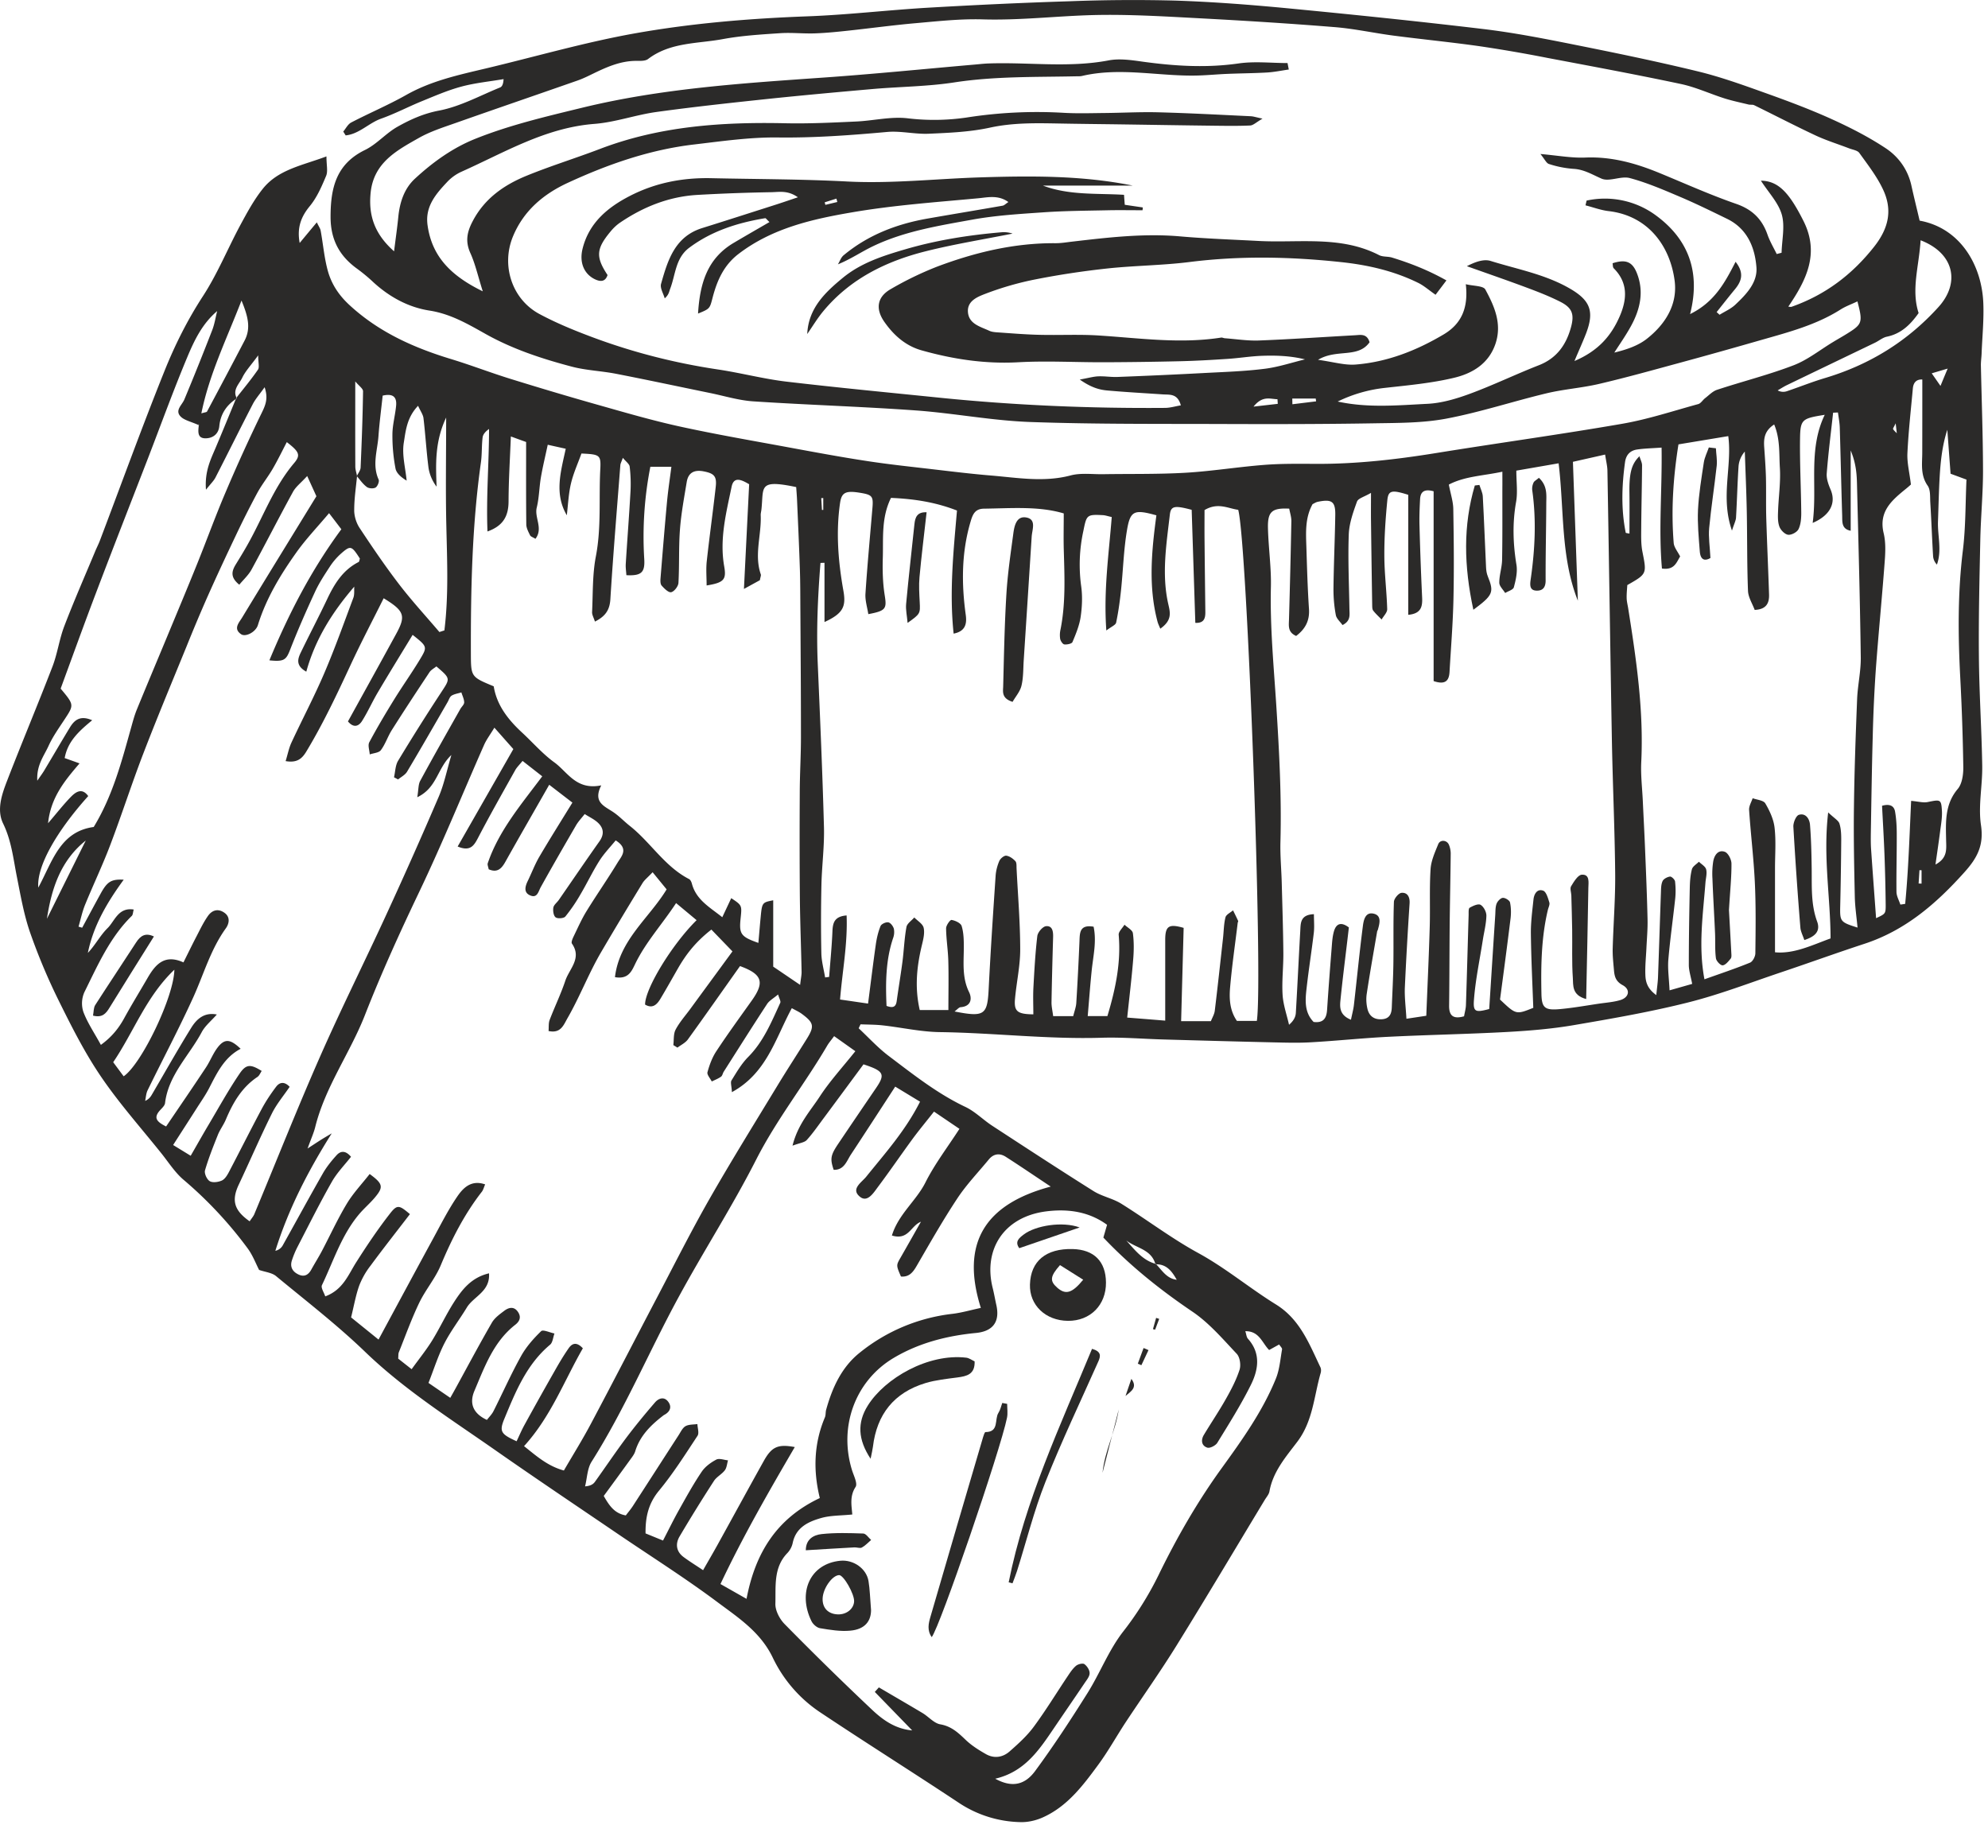 <svg xmlns="http://www.w3.org/2000/svg" width="71" height="66" viewBox="0 0 71 66"><g><g><g><path fill="#2b2a29" d="M68.563 7.881c1.44.265 2.203 1.57 2.268 2.91.029.615-.037 1.234-.06 1.85-.006.137-.027.275-.025.411.027 1.256.074 2.512.076 3.767 0 .82-.08 1.64-.097 2.461-.03 1.389-.063 2.779-.05 4.167.01 1.304.098 2.607.119 3.91.01.706-.148 1.426-.045 2.113.108.722-.134 1.174-.593 1.684-1.008 1.124-2.11 2.076-3.57 2.554-.997.327-1.984.685-2.979 1.019-1.102.37-2.192.793-3.316 1.075-1.348.34-2.724.578-4.097.813-.781.133-1.577.198-2.368.242-1.41.077-2.823.102-4.231.172-.928.046-1.853.145-2.782.197-.449.026-.902.012-1.353.002-1.303-.03-2.606-.066-3.909-.103-.73-.02-1.46-.084-2.19-.062-1.937.06-3.865-.175-5.8-.201-.678-.01-1.353-.164-2.031-.24-.263-.03-.53-.027-.796-.038a7.676 7.676 0 0 0-.067.141c.355.332.687.697 1.072.988.875.66 1.735 1.345 2.738 1.82.346.164.629.456.953.669 1.204.786 2.406 1.572 3.623 2.337.305.192.686.261.992.451.925.577 1.8 1.244 2.755 1.765.98.536 1.828 1.252 2.77 1.834.856.529 1.188 1.406 1.588 2.244.027.057.027.14.009.203-.239.827-.275 1.712-.829 2.449-.408.541-.874 1.068-1 1.779-.018.105-.104.202-.164.299-1.05 1.738-2.086 3.484-3.156 5.21-.577.932-1.215 1.829-1.82 2.745-.326.497-.616 1.021-.967 1.5-.554.754-1.12 1.513-2.015 1.903-.24.103-.521.166-.781.156a4.119 4.119 0 0 1-2.187-.687c-1.639-1.087-3.303-2.132-4.939-3.223a4.869 4.869 0 0 1-1.703-1.949c-.44-.93-1.242-1.444-1.995-2.007-1.152-.86-2.373-1.63-3.564-2.44-1.436-.977-2.88-1.945-4.304-2.94-1.607-1.126-3.27-2.17-4.699-3.546-1.001-.965-2.11-1.82-3.185-2.709-.149-.123-.384-.144-.605-.22-.116-.224-.226-.521-.406-.766a14.465 14.465 0 0 0-2.29-2.452c-.307-.26-.533-.618-.788-.938-.728-.91-1.508-1.786-2.162-2.747-.576-.846-1.045-1.773-1.5-2.693a21.542 21.542 0 0 1-1.035-2.46c-.221-.639-.337-1.317-.47-1.984-.128-.642-.192-1.287-.49-1.9-.24-.491-.048-1.043.141-1.532.527-1.364 1.094-2.712 1.619-4.075.18-.467.244-.978.423-1.445.343-.897.73-1.777 1.1-2.665.052-.127.116-.249.166-.377.769-2.027 1.507-4.066 2.315-6.077.372-.926.819-1.82 1.371-2.668.52-.799.884-1.698 1.338-2.543.239-.442.482-.892.793-1.283.555-.7 1.406-.836 2.28-1.165 0 .313.057.53-.011.694-.158.378-.327.77-.584 1.082-.313.38-.462.768-.361 1.316.2-.243.382-.461.612-.737.07.148.123.217.137.296.09.488.129.99.264 1.464.132.458.39.848.763 1.192 1.052.972 2.305 1.53 3.65 1.937.698.213 1.383.478 2.082.695 1.025.318 2.053.626 3.087.918.99.28 1.978.57 2.982.79 1.293.283 2.6.507 3.903.748.921.17 1.843.342 2.77.483.79.122 1.586.205 2.38.298.681.08 1.363.163 2.047.22.95.078 1.897.251 2.856-.002.364-.097.769-.038 1.156-.044.984-.016 1.972.005 2.953-.052.935-.055 1.865-.207 2.8-.28.612-.048 1.23-.04 1.843-.037 1.447.008 2.878-.156 4.306-.387 2.212-.358 4.432-.662 6.638-1.044.92-.159 1.817-.457 2.72-.704.094-.026.159-.145.246-.212.138-.106.267-.246.425-.298.909-.3 1.842-.533 2.734-.876.503-.193.942-.549 1.41-.831.176-.107.356-.207.53-.317.513-.321.535-.392.34-1.134-.209.1-.42.174-.605.292-.864.547-1.84.804-2.807 1.08-.964.277-1.929.549-2.898.812-.966.262-1.931.533-2.906.761-.62.146-1.263.189-1.882.337-1.199.287-2.375.677-3.582.905-.846.16-1.73.153-2.596.168-1.734.029-3.47.031-5.203.025-2.354-.009-4.71.011-7.062-.072-1.365-.049-2.721-.314-4.086-.413-1.936-.139-3.878-.197-5.815-.325-.517-.035-1.026-.194-1.538-.298-1.118-.229-2.233-.468-3.354-.686-.526-.103-1.073-.12-1.588-.257-1.06-.28-2.102-.622-3.066-1.162-.637-.357-1.253-.72-2.007-.838-.753-.116-1.427-.483-2-1.006a6.13 6.13 0 0 0-.58-.483c-.638-.458-.956-1.042-.956-1.858 0-1.035.2-1.89 1.232-2.391.42-.205.745-.596 1.156-.827.463-.261.938-.475 1.494-.58.75-.144 1.455-.533 2.174-.825.07-.029.113-.12.123-.297-.504.086-1.019.135-1.51.268-.484.13-.95.333-1.415.523-.487.199-.955.446-1.45.621-.44.157-.786.55-1.265.598l-.086-.137c.093-.11.165-.262.284-.324.649-.338 1.324-.622 1.96-.981.89-.505 1.866-.716 2.844-.948 1.776-.422 3.537-.935 5.332-1.255 2.024-.36 4.079-.53 6.14-.607C30.256.532 31.69.361 33.125.276c1.69-.098 3.381-.178 5.072-.231a58.887 58.887 0 0 1 3.775-.024c1.326.044 2.651.145 3.973.271 2.346.225 4.691.466 7.031.745 1.09.13 2.171.342 3.25.558 1.48.296 2.96.601 4.426.958.82.2 1.619.49 2.415.775.795.284 1.588.581 2.356.929.665.302 1.322.638 1.928 1.04.457.304.787.761.913 1.329.093.422.198.842.295 1.257zM41.26 45.135a.858.858 0 0 1 .006.02h.028a1.664 1.664 0 0 0-.014-.015 1.297 1.297 0 0 1-.02-.005zm.766.572c-.165-.292-.354-.555-.732-.552.213.225.38.512.732.552zm-1.804-1.405c.302.333.577.7 1.038.833-.151-.52-.69-.56-1.038-.833zM12.743 17.006l.001-.002-.002-.002zm.136-.307c.04-.908.074-1.817.087-2.725.001-.096-.148-.194-.278-.352 0 1.103-.003 2.073.002 3.043 0 .11.039.217.06.326.048-.097.124-.193.129-.292zm-.129.292a.665.665 0 0 0-.006.013l.007.008.001-.012a.842.842 0 0 0-.002-.009zm-.1 1.232c0 .214.075.456.193.633.452.684.914 1.364 1.412 2.014.452.589.956 1.136 1.438 1.703.059-.019.118-.039.178-.057.153-1.232.098-2.473.07-3.717-.03-1.252-.007-2.506-.007-3.886-.407.862-.372 1.654-.341 2.468a1.486 1.486 0 0 1-.288-.666c-.076-.59-.11-1.185-.18-1.776-.015-.132-.107-.253-.194-.446-.406.424-.442.903-.51 1.32-.07.435.06.902.102 1.353-.187-.113-.365-.26-.398-.435a6.207 6.207 0 0 1-.11-1.222c.003-.34.1-.678.132-1.02.032-.343-.147-.436-.48-.359-.053.495-.116.968-.15 1.442-.036.517-.232 1.034.006 1.557.031.068-.037.238-.108.283-.075.046-.238.036-.311-.017-.138-.1-.241-.249-.353-.383-.039.404-.102.808-.1 1.211zm-4.192-3.997a.536.536 0 0 1-.012-.023l-.006.008-.017.04a1.76 1.76 0 0 1 .036-.024zm-.625.99c-.03.313-.267.447-.515.438-.283-.01-.238-.265-.218-.47-.294-.132-.524-.175-.653-.312-.207-.22.054-.404.137-.605.343-.821.673-1.646.995-2.476.084-.217.12-.454.177-.681-.536.455-.82 1.054-1.069 1.65-.493 1.178-.928 2.378-1.387 3.569-.618 1.598-1.244 3.194-1.852 4.796-.445 1.168-.869 2.347-1.282 3.469.487.583.483.58.13 1.115-.201.306-.417.609-.566.94-.162.353-.43.682-.398 1.234.13-.19.197-.277.252-.372.306-.51.604-1.023.913-1.531.162-.266.37-.441.795-.256-.472.389-.875.754-.982 1.351.174.062.333.118.531.19-.541.63-1.03 1.226-1.124 2.137.315-.367.552-.672.82-.947.175-.177.396-.326.614-.023C1.994 29.72 1.304 30.96 1.368 31.7c.5-.92.768-2 1.979-2.164.687-1.128 1.006-2.37 1.351-3.603.055-.198.11-.398.187-.587.355-.867.719-1.73 1.078-2.594.359-.866.723-1.732 1.073-2.6.342-.846.652-1.704 1.009-2.543a60.37 60.37 0 0 1 1.3-2.859c.135-.277.242-.514.106-.92-.176.247-.326.415-.425.607-.45.868-.882 1.745-1.33 2.616-.06.118-.163.215-.34.437-.05-.66.17-1.082.352-1.513.242-.574.478-1.15.715-1.726-.342.23-.548.546-.59.965zm-.733-.033l.014.007a.708.708 0 0 1-.013-.023.04.04 0 0 1 0 .007l-.001.01zm2.112-1.98c.06-.086.009-.249.009-.512-.26.357-.452.557-.567.795-.105.22-.35.424-.208.717.259-.332.528-.654.766-1zm-2.111 1.964c-.003-.028-.032-.055 0 0zM45.984 2.256l.044.227c-.256.036-.512.09-.77.106-.479.028-.957.03-1.435.05-.32.013-.638.043-.959.055-1.405.055-2.812-.311-4.217.018-.066.016-.136.012-.205.013-1.46.032-2.917-.005-4.372.22-.944.144-1.909.15-2.863.231-1.25.11-2.498.223-3.745.353-1.34.142-2.68.286-4.014.47-.746.103-1.473.368-2.22.426-1.746.135-3.204 1.018-4.74 1.705a1.61 1.61 0 0 0-.504.355c-.41.435-.809.885-.714 1.558.156 1.128.846 1.812 1.972 2.362-.175-.552-.267-.975-.44-1.359-.193-.423-.125-.763.088-1.162.424-.799 1.106-1.272 1.896-1.599.865-.355 1.761-.63 2.636-.964 2.135-.816 4.357-.968 6.614-.919.845.019 1.692-.023 2.538-.062.614-.027 1.24-.185 1.84-.115a7.98 7.98 0 0 0 2.116-.029 16.242 16.242 0 0 1 3.42-.169c.5.031 1.003.014 1.505.009.64-.006 1.28-.042 1.92-.025 1.097.029 2.193.088 3.29.14.098.004.196.038.425.086-.225.13-.33.24-.442.245-.43.02-.862.013-1.293.008-1.12-.013-2.237-.032-3.356-.048-.73-.01-1.461-.017-2.191-.031-.82-.015-1.631-.031-2.45.147-.71.155-1.453.186-2.183.218-.496.023-1.002-.107-1.493-.063-1.297.117-2.588.213-3.894.197-.999-.013-2.003.133-2.999.25-1.581.185-3.068.704-4.505 1.367-.878.405-1.584 1-1.964 1.918-.427 1.034-.037 2.242.944 2.769.6.322 1.238.584 1.877.823 1.46.547 2.965.93 4.509 1.16.814.122 1.615.335 2.43.432 1.84.217 3.684.392 5.526.58 2.663.268 5.333.38 8.007.359.184-.002.367-.059.56-.091-.118-.43-.396-.375-.64-.391-.662-.045-1.326-.081-1.987-.14-.301-.026-.592-.116-.982-.39.327-.06.494-.109.663-.115.228-.009.457.031.683.022 1.047-.04 2.093-.087 3.14-.143.706-.037 1.416-.06 2.117-.149.487-.06.96-.22 1.44-.336-.53-.13-1.046-.145-1.562-.126-.408.017-.813.085-1.222.11-.569.038-1.138.07-1.708.083-.892.021-1.784.033-2.675.036-1.024.004-2.051-.056-3.072 0-1.184.065-2.322-.107-3.45-.424-.578-.162-1.003-.544-1.337-1.023-.323-.465-.253-.89.232-1.166a11.807 11.807 0 0 1 1.66-.804c1.356-.51 2.756-.845 4.219-.835.205.002.411-.035.616-.058 1.273-.148 2.544-.298 3.833-.186.934.082 1.873.114 2.81.164 1.443.077 2.929-.2 4.3.505.136.07.318.042.47.09.647.2 1.276.443 1.937.814-.156.208-.268.354-.388.513-.244-.17-.417-.325-.616-.423-.87-.429-1.8-.642-2.762-.744-1.802-.193-3.602-.23-5.407-.003-.97.122-1.955.126-2.929.23-.862.093-1.724.222-2.573.39-.604.118-1.204.292-1.778.51-.272.105-.653.246-.637.636.02.445.437.538.763.69.08.037.177.048.268.055.502.034 1.004.077 1.505.089.71.019 1.423-.021 2.13.024 1.459.093 2.913.305 4.378.075.042-.006.088.021.133.024.407.03.816.096 1.22.08 1.145-.044 2.286-.124 3.43-.187.199-.011.424-.068.518.25-.416.585-1.176.225-1.84.627.547.075.95.2 1.342.169 1.132-.09 2.169-.498 3.141-1.074.645-.382.89-.956.794-1.795.273.067.622.053.697.188.326.6.608 1.235.357 1.956-.247.708-.833 1.047-1.481 1.2-.797.19-1.623.265-2.439.356a5.09 5.09 0 0 0-1.709.49c1.068.235 2.137.135 3.197.082.515-.024 1.038-.18 1.526-.36.833-.307 1.637-.697 2.465-1.02.64-.252.975-.734 1.145-1.36.125-.463.04-.69-.383-.905-.385-.195-.79-.353-1.195-.504-.71-.265-1.427-.512-2.142-.767.286-.148.598-.266.849-.187.956.298 1.959.478 2.84.992.727.424.867.817.567 1.6-.11.283-.236.561-.414.982.863-.366 1.317-.911 1.615-1.593.263-.604.308-1.199-.211-1.718-.038-.038-.03-.12-.042-.181.46-.148.7-.062.863.341.27.669.123 1.306-.21 1.91-.178.325-.393.63-.591.94.443-.108.845-.245 1.16-.491.658-.517 1.104-1.22.995-2.072-.16-1.236-.94-2.324-2.355-2.49-.281-.032-.553-.137-.829-.206l.039-.17a3.068 3.068 0 0 1 2.479.532c1.136.834 1.607 1.994 1.217 3.522.873-.43 1.243-1.122 1.625-1.868.32.408.211.698-.026.985-.221.267-.434.54-.651.812.036.03.07.063.105.095.19-.118.402-.21.56-.358.387-.364.797-.788.757-1.332-.053-.715-.328-1.385-1.048-1.736-.555-.27-1.108-.543-1.676-.784-.589-.25-1.182-.507-1.798-.672-.315-.085-.73.141-1.01.02-.333-.144-.627-.332-1.01-.35a3.662 3.662 0 0 1-.868-.173c-.093-.028-.152-.17-.305-.357.621.054 1.115.148 1.603.127.938-.039 1.8.202 2.652.553.908.374 1.807.779 2.733 1.1.578.2.928.543 1.123 1.103.084.239.216.46.328.69l.174-.046c.011-.456.126-.942.008-1.36-.12-.425-.471-.786-.746-1.214.624.009 1.011.428 1.518 1.435.59 1.17.098 2.125-.54 3.064.038.002.084.016.12.004 1.196-.423 2.154-1.14 2.948-2.148.521-.663.656-1.307.321-2.028-.218-.471-.547-.892-.852-1.317-.065-.092-.233-.114-.356-.161-.4-.154-.812-.281-1.2-.461-.74-.347-1.464-.724-2.198-1.083-.058-.029-.136-.009-.202-.025-.287-.07-.578-.13-.86-.219-.52-.165-1.025-.401-1.557-.514-1.587-.337-3.183-.632-4.778-.934a51.63 51.63 0 0 0-2.422-.417c-1.019-.144-2.043-.244-3.064-.377-.7-.092-1.394-.246-2.096-.303C46.076.84 44.478.74 42.88.655 41.605.588 40.326.507 39.052.538c-1.32.034-2.634.194-3.962.154-.795-.023-1.594.066-2.389.136-.795.07-1.587.178-2.38.264-.408.044-.816.086-1.223.1-.41.014-.822-.034-1.23-.007-.683.046-1.37.086-2.043.21-.908.17-1.883.106-2.68.713-.096.073-.265.067-.4.066-.594-.006-1.11.235-1.626.487-.163.08-.328.158-.498.217-1.445.506-2.893 1.001-4.336 1.51-.453.16-.918.307-1.33.541-.79.447-1.61.883-1.718 1.957-.08.804.134 1.465.837 2.09.06-.481.115-.857.152-1.236.053-.518.21-1.004.593-1.358.64-.591 1.345-1.1 2.16-1.426 1.23-.492 2.514-.792 3.802-1.106 2.843-.694 5.736-.876 8.634-1.08 1.802-.126 3.6-.308 5.4-.464.16-.014.318-.033.479-.039 1.432-.053 2.868.163 4.3-.11.39-.075.82-.01 1.226.047 1.136.156 2.265.227 3.413.062.572-.083 1.167-.014 1.751-.014zm-2.736 34.212c.046-.122.122-.242.137-.37.105-.862.198-1.727.294-2.589.028-.25.027-.505.088-.746.025-.1.176-.168.27-.25.062.126.125.251.183.38.008.015-.013.041-.016.065-.093.77-.206 1.538-.272 2.31-.035.405-.013.824.244 1.194h.711c.228-1.484-.345-17.088-.665-18.254-.363-.047-.723-.276-1.203.009 0 .31-.003.672 0 1.033.008.87.019 1.74.029 2.609.002.223-.045.402-.358.386l-.13-4.037c-.605-.16-.743-.144-.78.174-.123 1.063-.298 2.133-.054 3.2.071.305.137.573-.287.872-.034-.087-.078-.17-.101-.259-.333-1.262-.208-2.532-.038-3.79-.785-.218-.931-.172-1.048.516-.122.715-.14 1.45-.217 2.175-.041.383-.094.766-.173 1.141-.019.086-.17.143-.35.281-.103-1.428.09-2.732.193-4.052-.14-.03-.226-.062-.314-.067-.584-.032-.584-.003-.7.566a5.643 5.643 0 0 0-.077 1.974c.05.357.033.733-.019 1.091-.046.31-.17.61-.292.9-.026.063-.195.096-.292.085-.058-.007-.133-.122-.148-.198a.907.907 0 0 1 .014-.341c.184-.93.143-1.868.116-2.806-.013-.427-.002-.853-.002-1.333-.893-.267-1.874-.182-2.85-.17-.323.005-.403.206-.48.472-.323 1.096-.324 2.204-.17 3.321.044.316-.009.587-.433.67-.157-1.482-.007-2.929.12-4.396-.794-.31-1.57-.418-2.357-.452-.35.708-.271 1.428-.292 2.13-.014.45-.003.907.068 1.35.076.475.046.554-.586.672-.037-.243-.118-.49-.102-.731.067-1.025.164-2.048.25-3.073.034-.404-.01-.458-.429-.528-.517-.086-.67-.024-.727.355-.154 1.05-.067 2.098.117 3.135.1.56.004.813-.674 1.124V20.1l-.143.005c-.096 1.202-.15 2.404-.097 3.614.083 1.94.169 3.88.221 5.82.019.681-.074 1.366-.09 2.049-.018.82-.02 1.64-.003 2.46.006.287.087.573.134.861l.144-.018c.041-.546.096-1.088.118-1.635.013-.306.076-.527.506-.561.04 1.012-.15 1.975-.234 3.003.354.05.656.096 1 .145.098-.754.18-1.43.276-2.106.032-.225.084-.452.169-.661.03-.075.191-.15.277-.134.08.012.172.135.199.227a.616.616 0 0 1-.027.337c-.265.788-.27 1.6-.234 2.42.198.071.329.066.362-.166.066-.474.146-.949.208-1.423.052-.409.067-.824.141-1.228.023-.126.183-.228.28-.341.117.12.3.226.334.366.043.185-.01.404-.057.6-.185.76-.27 1.52-.082 2.34h1.023c0-.62.013-1.188-.003-1.756-.01-.388-.075-.775-.079-1.163 0-.105.144-.308.195-.299.133.021.328.112.36.216.073.235.078.495.078.744 0 .545-.071 1.09.187 1.616.113.23.08.51-.302.54-.06.004-.116.079-.216.153 1.072.21 1.173.124 1.219-.81.068-1.347.157-2.694.248-4.039.013-.179.061-.364.133-.529.039-.087.17-.195.247-.186.117.015.241.104.326.196.05.055.037.175.042.265.048.96.129 1.919.13 2.879.002.587-.131 1.175-.185 1.763-.042.453.075.557.654.563 0-.317-.014-.635.002-.95.034-.617.067-1.236.14-1.848.017-.134.192-.338.31-.35.232-.024.26.192.254.39-.023.777-.044 1.553-.057 2.33-.002.151.036.305.059.493h.716c.04-.167.1-.317.11-.471.045-.728.082-1.457.113-2.185.013-.307-.008-.626.505-.539.112.524-.012 1.037-.067 1.554-.055.534-.094 1.068-.143 1.638h.703c.287-.954.49-1.903.403-2.9-.01-.114.134-.241.207-.363.106.1.285.192.3.303.042.31.037.634.01.948-.055.674-.137 1.348-.213 2.066.466.037.86.068 1.358.109v-2.883c0-.5.13-.581.658-.43l-.09 3.332h1.062zm-25.923 5.837c-.044.099-.064.19-.116.258-.623.8-1.076 1.69-1.466 2.623-.197.474-.548.88-.771 1.345-.275.572-.49 1.173-.727 1.763-.024.057-.014.13-.024.229l.48.378c.26-.36.515-.675.728-1.017.277-.447.498-.928.781-1.371.292-.456.625-.888 1.255-1.036.046.652-.55.822-.792 1.22-.26.43-.571.832-.8 1.278-.224.437-.372.914-.57 1.416l.778.533c.09-.158.143-.254.196-.35.427-.78.845-1.566 1.29-2.335.098-.17.278-.3.44-.422.154-.118.342-.17.482.025.127.175.092.333-.087.472-.776.606-1.095 1.504-1.46 2.364-.198.47-.021.818.448 1.034.077-.102.178-.198.236-.316.33-.654.627-1.324.983-1.963.183-.33.445-.626.717-.89.068-.066.312.05.476.083-.05.135-.06.319-.156.4-.841.704-1.235 1.684-1.635 2.65-.191.461-.11.546.439.799.095-.199.18-.402.288-.596.351-.64.708-1.278 1.07-1.913.157-.278.32-.554.503-.816.116-.165.276-.244.505.005-.665 1.155-1.14 2.44-2.1 3.494.447.356.846.714 1.423.87.333-.572.67-1.112.967-1.673.804-1.512 1.588-3.036 2.384-4.553.605-1.153 1.191-2.318 1.836-3.45.781-1.367 1.612-2.707 2.43-4.054.343-.567.706-1.121 1.056-1.684.284-.456.257-.576-.187-.903-.088-.064-.192-.11-.346-.195-.582 1.072-.893 2.32-2.14 2.999-.01-.219-.058-.348-.013-.42.18-.29.356-.595.593-.834.55-.552.833-1.253 1.148-1.937.025-.055-.036-.15-.078-.297-.17.143-.316.22-.395.343-.524.8-1.034 1.61-1.547 2.416-.036.058-.047.144-.098.178-.1.071-.218.116-.329.17-.054-.111-.177-.24-.153-.331.072-.262.17-.53.32-.755.402-.61.833-1.201 1.258-1.798.473-.662.381-.946-.416-1.237-.619.872-1.234 1.752-1.862 2.62-.09.123-.246.196-.372.292l-.147-.09c.023-.187 0-.396.08-.551.137-.26.338-.487.515-.726.482-.66.965-1.316 1.516-2.07-.285-.296-.518-.535-.752-.779-.58.452-.918.904-1.203 1.402-.204.357-.405.715-.615 1.066-.125.21-.282.368-.55.211-.005-.559.952-2.137 1.84-3.015l-.733-.61c-.5.762-1.088 1.397-1.466 2.183-.128.267-.25.544-.717.462.158-1.332 1.223-2.108 1.845-3.135l-.5-.612c-.18.191-.292.276-.36.387-.5.819-.996 1.641-1.48 2.468-.445.76-.758 1.588-1.196 2.35-.146.253-.241.56-.68.466.011-.138-.006-.28.039-.397.179-.47.4-.923.559-1.399.14-.423.602-.8.237-1.325-.034-.049.02-.174.057-.252.15-.308.288-.623.467-.913.36-.584.753-1.147 1.108-1.732.135-.222.41-.489-.07-.79-.2.245-.42.471-.583.73-.245.387-.441.803-.675 1.198a6.05 6.05 0 0 1-.54.791c-.056.067-.276.084-.348.028-.076-.059-.1-.236-.08-.35.02-.1.134-.18.198-.275.482-.696.957-1.395 1.446-2.086.179-.252.155-.475-.055-.67-.129-.12-.299-.198-.47-.307-.117.15-.229.266-.307.4-.426.733-.849 1.466-1.26 2.206-.088.159-.123.396-.361.307-.257-.096-.206-.316-.107-.52.14-.287.252-.588.412-.863.37-.63.76-1.248 1.184-1.939l-.828-.637c-.56.983-1.07 1.866-1.568 2.755-.138.247-.292.396-.594.263-.014-.087-.052-.16-.033-.216.396-1.164 1.186-2.088 1.946-3.104l-.703-.55c-.124.153-.208.232-.262.33-.446.798-.897 1.592-1.319 2.401-.15.289-.28.517-.737.326l1.989-3.48c-.224-.251-.415-.468-.677-.764-.153.253-.286.427-.371.622-.774 1.754-1.496 3.532-2.322 5.261-.69 1.444-1.349 2.896-1.932 4.385-.533 1.358-1.419 2.561-1.775 4-.053.212-.147.414-.272.762.252-.164.375-.246.5-.324.12-.075.242-.145.363-.217-.844 1.34-1.548 2.705-2.014 4.195a.398.398 0 0 0 .26-.187c.48-.859.949-1.723 1.436-2.576.134-.235.31-.452.493-.654.137-.15.313-.18.513.059-.225.288-.497.564-.682.889-.43.756-.818 1.535-1.218 2.308a3.281 3.281 0 0 0-.212.507c-.075.233.027.402.239.501.204.096.349.014.453-.173.122-.222.256-.434.374-.655.298-.565.565-1.151.894-1.698.23-.383.546-.714.818-1.064.46.335.495.455.23.786-.183.232-.415.423-.607.65-.628.746-.916 1.674-1.327 2.534-.044.092.074.263.118.4.637-.236.82-.77 1.11-1.224.38-.598.776-1.188 1.212-1.745.251-.32.326-.287.702.032-.47.613-.949 1.22-1.408 1.843a2.816 2.816 0 0 0-.403.71c-.124.347-.186.716-.29 1.135l.98.792c.679-1.258 1.314-2.44 1.957-3.62.273-.502.532-1.015.852-1.485.212-.31.498-.611.999-.437zm33.876-17.98v-6.779c-.36-.1-.472.041-.484.288-.017.32-.03.641-.02.962.022.845.053 1.691.093 2.537.016.327-.029.583-.496.625v-4.286c-.584-.183-.711-.163-.746.193-.065.656-.11 1.318-.107 1.976.001.638.084 1.275.102 1.913.004.122-.13.247-.199.372-.102-.105-.211-.203-.3-.317-.037-.049-.035-.132-.037-.2a812.566 812.566 0 0 1-.043-3.01c-.004-.29 0-.58 0-.996-.234.14-.457.193-.5.312-.138.38-.28.781-.294 1.179-.032.89.01 1.78.024 2.67.004.201.048.414-.247.56-.082-.118-.215-.227-.239-.357a4.995 4.995 0 0 1-.084-.953c.01-.87.05-1.74.064-2.61.01-.495-.121-.588-.633-.48-.065.015-.123.056-.178.082-.273.495-.237 1.024-.22 1.549.023.73.043 1.46.092 2.19.03.427-.135.723-.458.968-.31-.136-.26-.37-.255-.599.033-1.166.062-2.333.084-3.501.002-.152-.051-.304-.076-.447-.61-.029-.771.1-.76.68.016.71.123 1.418.105 2.124-.033 1.42.103 2.83.194 4.241.103 1.617.19 3.232.147 4.853-.013.48.032.959.046 1.44.022.84.05 1.682.058 2.523.005.502-.058 1.006-.027 1.503.022.36.15.714.23 1.07.168-.144.234-.282.243-.424.058-.979.103-1.96.159-2.939.015-.262-.006-.569.487-.587 0 .24.02.454-.004.664-.078.657-.183 1.313-.257 1.972-.05.43-.087.867.25 1.213.352.045.462-.135.481-.435.048-.731.104-1.462.162-2.192.016-.205.027-.415.083-.61.085-.292.27-.338.533-.138l-.063.537c-.081.68-.167 1.361-.236 2.044-.028.267-.04.548.374.715.042-.21.088-.37.106-.536.107-.93.197-1.864.317-2.793.027-.211.08-.53.385-.46.297.067.215.352.152.578-.007.02-.023.04-.026.063-.127.744-.26 1.486-.372 2.23-.026.177-.013.371.031.546.064.247.244.374.515.354.267-.018.341-.19.35-.42.02-.526.05-1.052.057-1.577.01-.732-.008-1.465.019-2.195.003-.115.166-.312.27-.322.209-.02.303.144.29.368a152.515 152.515 0 0 0-.17 3.013c-.014.35.033.7.057 1.116l.709-.107c.043-1.092.093-2.136.123-3.181.02-.687-.014-1.376.03-2.06.02-.301.157-.6.274-.889.067-.165.302-.151.378.016.044.1.068.219.067.328-.008.824-.027 1.646-.036 2.47-.01.985-.008 1.968-.021 2.953-.005.384.169.485.534.382.023-.138.063-.27.067-.402.036-1.072.063-2.142.096-3.214.002-.09-.01-.234.038-.261.117-.068.307-.154.39-.103.112.067.21.257.206.391-.007.293-.084.583-.129.875-.112.718-.265 1.432-.317 2.155-.028.41.071.426.547.299.072-1.125.143-2.24.216-3.357.009-.137.001-.282.048-.405.035-.09.142-.202.223-.208.084-.006.24.09.256.163.04.191.042.397.017.592-.12.976-.25 1.95-.374 2.877.573.543.573.543 1.188.296-.031-.875-.076-1.762-.086-2.648-.005-.407.05-.814.093-1.22.02-.199.133-.393.345-.317.112.04.173.266.221.42.024.076-.03.176-.052.266-.235.987-.25 1.992-.23 2.998.01.496.12.594.641.548.479-.042.953-.128 1.429-.198.25-.036.504-.054.744-.125.317-.094.376-.378.087-.534-.257-.14-.293-.322-.312-.55-.021-.25-.051-.502-.044-.752.025-.892.097-1.783.089-2.674-.015-1.579-.087-3.156-.117-4.734-.058-3.223-.104-6.447-.16-9.67-.004-.17-.049-.34-.082-.57l-1.15.259.176 4.96c-.619-1.56-.485-3.232-.687-4.907l-1.51.262c0 .414.052.777-.009 1.118-.135.757-.11 1.497.014 2.251.04.255-.025.54-.094.796-.024.09-.202.138-.31.205-.075-.123-.21-.246-.21-.368-.001-.27.094-.54.1-.81.016-.868.008-1.736.01-2.602.002-.154 0-.306 0-.552-.688.148-1.337.16-1.912.46.064.336.154.6.159.866.018 1.075.03 2.15.006 3.224-.019.869-.09 1.736-.14 2.604-.018.314-.154.466-.57.323zM31.243 60.427c.049-.053.097-.108.145-.162.522.307 1.046.61 1.565.92.215.13.405.362.63.4.399.07.642.303.91.559.212.202.469.363.725.508.288.161.595.114.836-.097.308-.271.62-.552.863-.88.432-.584.811-1.208 1.216-1.812.088-.132.179-.27.298-.37.072-.06.24-.1.298-.058.096.07.189.213.186.324 0 .119-.106.242-.18.354-.369.547-.744 1.091-1.114 1.637-.519.766-1.037 1.535-2.077 1.777.564.31 1.036.252 1.423-.272.663-.9 1.276-1.837 1.87-2.783.449-.715.757-1.528 1.267-2.188a11.48 11.48 0 0 0 1.266-2.016c.65-1.336 1.387-2.623 2.257-3.826.735-1.016 1.463-2.034 1.939-3.201.133-.327.16-.697.222-1.049.007-.048-.066-.11-.104-.174l-.358.198c-.253-.255-.35-.68-.85-.672.036.113.041.211.092.268.471.524.374 1.11.105 1.651-.354.712-.78 1.387-1.197 2.066-.06.099-.263.203-.357.174-.211-.068-.234-.27-.125-.454.258-.43.54-.846.787-1.283.189-.334.371-.68.488-1.042.055-.168.015-.45-.1-.573-.5-.53-.987-1.103-1.584-1.506-1.143-.774-2.209-1.622-3.179-2.645l.132-.456c-.606-.443-1.334-.587-2.178-.479-1.525.196-2.249 1.381-1.906 2.738.05.2.084.402.129.603.137.608-.127.943-.728 1.001-1.032.1-2.027.352-2.929.886-1.383.817-1.985 2.463-1.492 4.03.063.194.2.466.122.584-.218.332-.141.674-.117.983-.404.042-.773.03-1.111.126-.465.132-.907.337-1.019.9a.755.755 0 0 1-.191.354c-.5.519-.407 1.186-.426 1.808-.007.241.152.546.33.726a115.538 115.538 0 0 0 3.128 3.065c.386.363.828.68 1.428.733l-1.339-1.379zM8.917 43.62h-.001l-.004.006zm.167-.26c.781-1.876 1.53-3.767 2.348-5.626.755-1.715 1.595-3.39 2.377-5.094.639-1.388 1.26-2.785 1.862-4.19.186-.434.28-.907.45-1.485-.51.48-.507 1.169-1.218 1.508.046-.277.034-.455.105-.585.467-.862.952-1.714 1.433-2.567.045-.08.137-.156.137-.234-.001-.12-.064-.238-.1-.358-.118.038-.248.054-.35.117-.068.044-.097.152-.143.231-.48.83-.956 1.662-1.448 2.486-.068.114-.211.185-.32.275a8.163 8.163 0 0 0-.145-.077c.046-.2.046-.426.147-.592a76.294 76.294 0 0 1 1.534-2.436c.33-.503.348-.492-.168-.932-.08.066-.19.121-.248.21-.453.682-.903 1.367-1.342 2.06-.146.23-.23.503-.392.72-.07.097-.26.105-.398.153-.008-.145-.075-.323-.016-.434.279-.522.582-1.032.893-1.536.301-.487.634-.953.928-1.443.26-.434.245-.444-.273-.857-.419.69-.837 1.367-1.242 2.052-.198.334-.355.691-.562 1.02-.12.193-.301.265-.506.02.58-1.052 1.155-2.087 1.722-3.127.353-.646.296-.819-.447-1.272-.395.794-.806 1.575-1.177 2.374-.49 1.055-.984 2.105-1.586 3.102-.154.255-.332.411-.738.34.076-.248.117-.466.207-.66.385-.83.814-1.64 1.174-2.482.378-.882.7-1.788 1.037-2.688.046-.121.024-.268.034-.402-.783.91-1.394 1.877-1.714 3.038-.385-.215-.307-.456-.198-.682.308-.638.639-1.266.942-1.906.258-.546.561-1.043 1.124-1.328.028-.015.03-.081.046-.123-.3-.466-.332-.48-.686-.167a2.33 2.33 0 0 0-.395.467c-.187.286-.377.575-.52.885-.315.68-.616 1.365-.888 2.063-.143.368-.212.442-.743.386.687-1.656 1.493-3.223 2.57-4.681-.13-.172-.25-.33-.439-.575-.42.499-.828.925-1.167 1.402-.57.801-1.078 1.64-1.374 2.593-.078.254-.439.436-.598.33-.291-.197-.08-.41.03-.59.864-1.424 1.738-2.841 2.657-4.34l-.329-.722c-.217.239-.405.379-.507.565-.504.92-.98 1.856-1.482 2.778-.108.197-.285.356-.436.539-.335-.27-.268-.491-.124-.727.18-.292.358-.584.52-.886.499-.924.871-1.915 1.563-2.732.241-.285.183-.404-.262-.748-.168.322-.324.646-.505.956-.172.295-.39.564-.552.864a33.259 33.259 0 0 0-.771 1.53c-.343.72-.68 1.442-1.004 2.17a57.9 57.9 0 0 0-.745 1.769c-.518 1.269-1.048 2.535-1.54 3.814-.419 1.087-.775 2.199-1.189 3.288-.274.723-.609 1.423-.902 2.141-.1.249-.155.516-.23.774l.13.037c.217-.4.43-.8.65-1.2.243-.447.382-.537.833-.515-.587.806-1.082 1.635-1.28 2.615.264-.277.44-.625.703-.884.259-.253.38-.751.934-.665-.028.103-.027.186-.067.226-.786.77-1.218 1.765-1.694 2.725a.985.985 0 0 0-.036.707c.15.396.395.755.625 1.176.382-.277.63-.584.83-.948.264-.482.552-.95.827-1.424.28-.487.605-.885 1.292-.574.166-.333.314-.638.47-.937.126-.243.244-.492.4-.715.144-.21.36-.287.594-.12.224.158.16.402.05.554-.543.753-.788 1.636-1.163 2.463-.51 1.123-1.09 2.213-1.63 3.32-.057.115-.062.254-.089.382.158-.073.208-.17.262-.263.46-.787.907-1.58 1.386-2.353.192-.307.461-.558.912-.47-.195.223-.417.4-.54.63-.447.839-1.189 1.526-1.31 2.535-.013.099-.122.188-.196.274-.222.26-.094.396.234.56.48-.708.955-1.4 1.418-2.1.152-.227.25-.492.414-.71.255-.336.457-.321.83.036-.588.307-.847.867-1.13 1.414-.127.243-.285.468-.433.7-.267.419-.537.836-.848 1.322l.627.384c.242-.419.44-.773.648-1.122.36-.607.702-1.227 1.098-1.81.238-.351.397-.34.79-.097-.05.075-.085.17-.154.215-.559.374-.874.922-1.126 1.52-.08.19-.208.357-.285.547-.167.418-.335.839-.46 1.27-.03.11.068.325.17.385.106.062.306.034.433-.024.11-.052.193-.191.255-.31.392-.747.769-1.5 1.166-2.244.15-.28.328-.546.52-.8.126-.164.299-.186.479.008-.215.318-.467.615-.634.953-.415.837-.785 1.695-1.183 2.54-.262.558-.176.915.389 1.31.073-.11.134-.178.168-.258zm19.492-8.186c.029-.247.055-.359.052-.47-.018-.893-.053-1.783-.062-2.674-.01-1.257-.01-2.515-.003-3.772.003-.64.042-1.278.042-1.916.001-1.51-.011-3.017-.02-4.527-.004-.503-.001-1.007-.019-1.51-.027-.821-.065-1.642-.101-2.463-.007-.153-.02-.306-.03-.446-1.37-.286-1.153-.006-1.242.806-.008.068-.028.137-.025.204.03.703-.24 1.407.004 2.111.012.036-.013.086-.034.205l-.569.312.186-3.739c-.28-.166-.549-.288-.627.092-.194.934-.436 1.87-.264 2.841.083.47-.007.583-.628.682 0-.296-.026-.584.005-.865.097-.885.221-1.767.32-2.653.044-.385-.059-.484-.431-.557-.33-.064-.548.04-.604.377-.093.564-.199 1.128-.242 1.697-.048.633-.018 1.273-.054 1.909-.007.123-.151.31-.26.333-.095.02-.248-.132-.34-.237-.05-.056-.047-.176-.04-.264.074-.91.147-1.822.232-2.732.037-.399.098-.795.156-1.247h-.751a12.927 12.927 0 0 0-.218 3.295c.029.48-.102.604-.638.577-.008-.129-.03-.263-.023-.396.054-.865.121-1.73.17-2.596a5.172 5.172 0 0 0-.03-.888c-.012-.095-.135-.177-.243-.312-.05.142-.085.2-.09.261-.123 1.595-.257 3.189-.356 4.785-.023.392-.18.615-.551.803-.045-.142-.107-.243-.102-.341.032-.663.01-1.338.134-1.984.202-1.046.103-2.095.16-3.14.025-.49-.03-.507-.674-.538-.124.346-.286.698-.374 1.069-.088.37-.103.757-.149 1.137-.457-.778-.211-1.566-.038-2.376-.218-.048-.387-.085-.643-.143-.088.414-.178.783-.243 1.158-.062.36-.063.734-.15 1.087-.088.361.238.743-.046 1.115-.088-.056-.168-.077-.192-.126-.06-.122-.132-.255-.135-.385-.011-.956-.006-1.91-.006-2.947a72.791 72.791 0 0 1-.545-.198c-.033.832-.08 1.575-.082 2.319-.003.511-.178.87-.753 1.074-.049-1.242.055-2.443.056-3.66-.127.089-.216.19-.23.303-.036.294-.019.596-.06.89-.32 2.272-.365 4.557-.359 6.845.003.815.012.82.816 1.153.107.67.51 1.187 1.007 1.647.386.356.735.763 1.156 1.068.476.344.78 1.006 1.678.822-.31.61.118.742.438.962.207.141.382.329.58.485.746.59 1.246 1.451 2.118 1.9.05.027.086.106.102.17.157.582.65.843 1.084 1.193l.32-.681c.384.255.384.255.335.717-.06.564.005.66.634.881.027-.302.05-.591.078-.882.053-.562.053-.562.452-.64v2.37c.312.21.589.4.959.65zM59.34 15.986c-.325.024-.597.029-.865.067-.25.036-.4.183-.438.452-.116.842-.144 1.683.025 2.522.004.013.066.016.133.03 0-.489.006-.967-.001-1.446-.011-.702.068-1.036.358-1.316.036.124.094.226.093.327-.005.754-.025 1.507-.03 2.26-.002.273-.01.55.042.817.157.798.167.796-.539 1.197-.009.145-.027.304-.023.463.002.113.03.226.05.34.291 1.828.562 3.657.471 5.52-.022.455.033.915.055 1.372.027.592.06 1.183.083 1.776.034.82.068 1.643.087 2.464.008.342-.024.685-.04 1.027-.015.32-.05.64-.038.958.008.239.06.486.39.724.027-.28.056-.464.062-.65.037-1.007.068-2.014.104-3.019.005-.137.004-.286.06-.404.038-.08.168-.147.264-.16.055-.006.17.105.18.172.023.2.027.41.006.612-.078.728-.183 1.452-.245 2.181-.028.33.023.667.043 1.098l.808-.23c-.053-.28-.12-.478-.12-.675 0-.913.015-1.826.034-2.74.005-.227.019-.459.076-.677.027-.106.164-.182.25-.271.09.09.232.167.259.273.037.145-.012.314-.025.472-.086 1.134-.26 2.267-.036 3.454.565-.202 1.104-.381 1.628-.595.095-.038.188-.216.19-.33.01-.843.022-1.69-.018-2.53-.041-.866-.147-1.728-.205-2.592-.01-.137.08-.28.127-.42.155.058.386.073.452.185.156.266.298.57.331.872.054.475.015.96.015 1.44v3.005c.678.065 1.318-.253 1.984-.495-.003-1.48-.272-2.898-.085-4.5.22.21.368.288.403.402.06.191.064.406.063.611a145.67 145.67 0 0 1-.036 2.33c-.012.553-.001.575.619.77-.036-.385-.09-.739-.098-1.091-.023-1.074-.046-2.147-.031-3.22.016-1.28.062-2.561.113-3.842.02-.5.137-.998.131-1.496-.027-2.036-.083-4.072-.133-6.107-.008-.39-.02-.783-.227-1.285v2.868c-.33-.063-.298-.318-.304-.533-.033-1.05-.054-2.1-.086-3.149-.005-.181-.042-.362-.065-.542l-.173.007c-.079.723-.172 1.445-.228 2.169-.015.19.062.4.14.582.197.465-.004.912-.642 1.186.174-1.316-.17-2.614.431-3.861-.824.133-.874.157-.883.89-.01.869.036 1.737.044 2.605.001.197-.014.415-.097.587-.052.109-.251.215-.37.202-.117-.014-.265-.163-.312-.286-.062-.164-.057-.36-.05-.542.018-.524.098-1.05.065-1.568-.031-.496.015-1.019-.203-1.543-.35.226-.377.507-.356.812.025.36.052.72.062 1.082.011.48-.002.96.011 1.44.028.913.07 1.824.1 2.736.01.31-.095.534-.513.553-.082-.222-.23-.449-.239-.68-.037-.936-.025-1.874-.043-2.81-.014-.722-.046-1.442-.071-2.164a.913.913 0 0 0-.222.51c-.041.615-.055 1.231-.091 1.846-.006.11-.066.217-.145.466-.42-1.2.012-2.292-.132-3.375l-1.779.295c-.191 1.198-.264 2.358-.17 3.523.014.158.143.306.23.481-.13.205-.201.496-.65.43-.125-1.414.011-2.821-.013-4.32zM33.357 39.702c-.29.367-.536.664-.765.974-.417.57-.816 1.155-1.24 1.72-.156.21-.373.564-.64.346-.34-.277.06-.51.228-.72.67-.833 1.391-1.631 1.919-2.675l-.887-.538c-.56.861-1.068 1.645-1.582 2.425-.154.233-.24.559-.616.546-.132-.393-.112-.521.164-.931.446-.663.896-1.325 1.347-1.986.338-.496.29-.61-.446-.85-.454.615-.926 1.255-1.4 1.893-.204.273-.398.557-.625.809-.084.092-.251.105-.51.203.192-.77.639-1.242.975-1.758.357-.547.805-1.034 1.269-1.616l-.758-.538c-.116.158-.19.242-.246.338-.809 1.38-1.806 2.635-2.539 4.074-.85 1.67-1.87 3.253-2.765 4.901-1.06 1.948-1.919 4-3.11 5.883-.157.246-.16.587-.235.884.198-.016.288-.076.35-.159.373-.52.73-1.052 1.112-1.563.328-.437.677-.86 1.035-1.275.127-.148.324-.223.472-.026.131.175.077.344-.118.457-.02.012-.041.022-.059.037-.442.34-.83.72-1 1.274-.032.106-.107.202-.175.295-.315.437-.634.872-.95 1.302.201.354.388.626.788.695.09-.118.177-.22.25-.332.546-.843 1.089-1.688 1.634-2.53.075-.115.14-.262.247-.324.118-.067.282-.055.426-.076.005.142.068.32.005.418-.44.667-.87 1.347-1.377 1.961-.38.46-.487.945-.48 1.526l.624.255c.202-.389.38-.755.58-1.11.256-.457.51-.917.803-1.35.122-.18.323-.327.52-.431.106-.055.277.013.418.027-.036.12-.043.262-.114.355-.108.143-.292.232-.388.38a56.96 56.96 0 0 0-1.226 1.98c-.155.262-.125.538.138.735.212.158.438.297.7.472.197-.345.357-.618.511-.896.553-1 1.098-2.003 1.655-3.001.283-.51.507-.613 1.109-.5-.936 1.603-1.85 3.19-2.654 4.892l.931.529c.315-1.657 1.088-2.878 2.617-3.6-.24-.976-.215-1.944.182-2.883.034-.082.02-.182.044-.27.217-.785.554-1.524 1.198-2.037a6.424 6.424 0 0 1 3.303-1.388c.33-.038.653-.134 1.024-.213-.728-2.31.136-3.703 2.496-4.333-.621-.413-1.11-.746-1.605-1.063-.221-.142-.439-.112-.611.1-.377.458-.793.891-1.118 1.383-.517.781-.98 1.597-1.45 2.407-.135.235-.274.411-.565.385-.175-.404-.171-.401-.011-.68.243-.423.483-.85.725-1.276-.365.14-.44.673-1.037.492.231-.76.866-1.236 1.198-1.896.334-.664.796-1.265 1.214-1.914l-.909-.616zm35.767-8.825c.442-.236.385-.56.38-.879-.013-.637-.05-1.27.415-1.82.157-.185.201-.514.199-.775a84.551 84.551 0 0 0-.11-3.223c-.079-1.512-.091-3.016.095-4.525.102-.835.09-1.683.128-2.526l-.568-.21-.116-1.57c-.177.548-.236 1.088-.27 1.63-.033.547-.043 1.096-.063 1.645-.018.51.146 1.029-.038 1.54a.479.479 0 0 1-.137-.3c-.038-.64-.061-1.28-.1-1.92-.012-.203.011-.449-.094-.598-.266-.38-.193-.786-.193-1.192.002-.862.002-1.724.002-2.6-.214-.011-.32.113-.338.322-.071.77-.157 1.54-.194 2.312-.016.34.073.682.125 1.116a3.064 3.064 0 0 1-.162.141c-.507.413-1.001.813-.811 1.6.078.324.062.683.036 1.023-.095 1.274-.221 2.546-.315 3.82a53.08 53.08 0 0 0-.111 2.396c-.033 1.164-.049 2.33-.069 3.492-.002.181-.003.364.009.545.057.83.12 1.66.179 2.472.333-.156.345-.156.343-.477a65.904 65.904 0 0 0-.043-1.786c-.022-.584-.057-1.167-.087-1.752.264-.074.428-.007.465.21.046.265.06.54.06.809.003.685-.018 1.372-.01 2.057.002.151.09.302.139.453.057-.007.115-.016.172-.025.118-1.222.154-2.453.213-3.679.258.022.435.075.592.042.454-.093.482-.099.507.306.015.246-.033.496-.064.744-.051.395-.11.787-.166 1.182zm-.531-22.296c-.056.928-.343 1.762-.071 2.6-.3.425-.632.74-1.134.844-.15.031-.282.147-.426.216-1.047.504-2.094 1.006-3.141 1.512-.115.056-.223.125-.333.19a.41.41 0 0 0 .336.027c.454-.154.9-.333 1.36-.47 1.583-.474 2.935-1.305 4.048-2.535.784-.866.56-1.922-.638-2.383zM6.227 34.633c-1.013.968-1.443 2.21-2.184 3.304l.373.503c.639-.434 1.798-2.844 1.811-3.807zm2.398-23.899c-.543 1.402-1.15 2.631-1.434 4.03.122-.039.188-.039.203-.066.45-.842.899-1.687 1.341-2.534.231-.442.124-.864-.11-1.43zM3.063 30.02c-.898.716-1.223 1.716-1.387 2.794zm43.09-15.785l.004.203.847-.104-.014-.1h-.836zm-.518.188v.002zm-.011-.165c-.255-.003-.53-.143-.855.264l.866-.099-.011-.165zm23.936-1.094l-.57.169.313.45a81.1 81.1 0 0 1 .257-.619zm-1.858 1.956c-.063.134-.103.184-.092.204.032.056.087.1.133.15l-.04-.354zm-38.347 3.092l.047-.001v-.423a1.398 1.398 0 0 1-.072.003l.025.42zm39.167 13.342l.105.005v-.478l-.075-.002-.03.475z"/></g><g><path fill="#2b2a29" d="M40.453 6.628h.004zm-3.207 0c.943.355 1.925.27 2.898.33.007.115.016.223.026.356l.645.095-.01.1c-.414 0-.829-.008-1.245.001-.749.016-1.5.02-2.247.07-.863.06-1.735.11-2.585.264-1.207.219-2.432.413-3.554.952-.405.193-.78.455-1.248.645.066-.109.109-.245.2-.321.866-.722 1.882-1.114 2.98-1.31.9-.158 1.802-.306 2.703-.464.057-.01.106-.065.205-.13-.363-.262-.74-.166-1.072-.135-1.5.14-3.01.246-4.494.5-1.432.244-2.864.565-4.07 1.487-.528.403-.767.95-.926 1.555-.104.4-.094.403-.522.576.065-1.052.315-1.954 1.264-2.519.421-.25.846-.493 1.287-.749-.092-.084-.128-.142-.153-.138-.98.162-1.91.454-2.716 1.058-.49.367-.484.96-.677 1.462-.039.099-.043.21-.195.343-.049-.174-.174-.371-.13-.52.238-.841.492-1.687 1.47-1.991.87-.272 1.739-.552 2.607-.829.233-.074.466-.155.809-.27-.358-.253-.656-.188-.928-.182a66.22 66.22 0 0 0-2.675.098c-1.004.061-1.911.423-2.74.984-.13.088-.25.202-.35.325-.515.62-.531.906-.105 1.552-.076.235-.239.246-.433.159-.397-.18-.585-.595-.458-1.103.23-.918.89-1.47 1.686-1.88.911-.469 1.879-.658 2.915-.635 1.623.036 3.244.033 4.867.119 1.57.08 3.15-.098 4.727-.148 1.823-.057 3.645-.072 5.451.293h-3.207zm-7.342.586l-.032-.12-.419.132.025.09c.143-.033.284-.068.427-.102z"/></g><g><path fill="#2b2a29" d="M28.83 11.928c.044-.922.636-1.482 1.27-2.005.647-.532 1.421-.782 2.22-1.016 1.125-.33 2.268-.51 3.43-.61a.99.99 0 0 1 .413.046c-1.032.207-2.074.374-3.093.629-1.418.355-2.701.982-3.661 2.135-.214.256-.387.547-.578.821z"/></g><g><path fill="#2b2a29" d="M36.164 25.067c-.4-.127-.341-.364-.336-.555.028-1.093.048-2.188.114-3.28.043-.727.151-1.453.248-2.177.036-.27.11-.628.451-.575.385.061.223.426.205.683a2702.43 2702.43 0 0 1-.286 4.444c-.018.297-.01.602-.08.887-.049.205-.208.383-.317.574z"/></g><g><path fill="#2b2a29" d="M33.093 18.296c-.092.828-.186 1.573-.254 2.32-.027.294-.007.593.008.887.02.413.024.418-.433.744-.02-.25-.072-.468-.052-.68.088-.952.198-1.902.297-2.852.026-.242.098-.434.434-.419z"/></g><g><path fill="#2b2a29" d="M52.62 21.777c-.338-1.565-.37-3.006.052-4.438l.164-.019c.042.138.114.273.121.412.046.841.076 1.683.116 2.524.005.11.02.225.062.326.228.569.196.67-.514 1.195z"/></g><g><path fill="#2b2a29" d="M56.647 35.68c-.514-.137-.457-.493-.474-.75-.04-.57-.015-1.144-.024-1.715-.005-.411-.02-.822-.03-1.233-.004-.112-.057-.251-.008-.33.098-.161.242-.402.38-.412.294-.02.24.275.236.467-.02 1.297-.05 2.592-.078 3.974z"/></g><g><path fill="#2b2a29" d="M54.96 17.065c.315.291.265.621.264.93-.004.914-.027 1.827-.023 2.74 0 .236-.096.36-.306.36-.258.002-.26-.18-.23-.388.155-1.067.21-2.136.056-3.21a.525.525 0 0 1 .049-.261c.023-.054.093-.086.19-.17z"/></g><g><path fill="#2b2a29" d="M38.14 47.175h.001zm-1.356-1.3c.026-.837.573-1.29 1.528-1.265.76.02 1.181.442 1.187 1.194.008.804-.56 1.377-1.358 1.37-.8-.007-1.38-.562-1.357-1.298zm1.073-.691c-.354.4-.37.565-.104.801.304.27.535.206.933-.28l-.828-.521z"/></g><g><path fill="#2b2a29" d="M35.97 50.137c0 .167.028.34-.006.5-.23 1.144-2.393 7.463-2.688 7.833-.172-.24-.114-.488-.05-.711.623-2.148 1.255-4.293 1.886-6.438.019-.063.055-.173.083-.174.496-.001.315-.458.464-.688.067-.103.093-.234.136-.352.059.01.117.02.174.032z"/></g><g><path fill="#2b2a29" d="M31.109 57.497c.002.395-.212.694-.74.742-.354.034-.723-.028-1.08-.087-.115-.018-.252-.14-.307-.25-.504-1.026-.053-2.057 1.033-2.16.462-.043.928.275 1.003.727.049.292.054.59.09 1.026zm-.605-.298c.016-.265-.378-.954-.539-.944-.25.014-.578.485-.586.843-.008.334.2.549.546.56.307.009.563-.195.579-.46z"/></g><g><path fill="#2b2a29" d="M34.808 48.622c.016.468-.285.53-.622.575-.38.05-.77.09-1.134.2-1.122.34-1.738 1.115-1.876 2.275-.014.11-.041.218-.083.428-.454-.686-.482-1.29-.102-1.897.61-.98 2.159-1.874 3.519-1.713.104.013.201.087.298.132z"/></g><g><path fill="#2b2a29" d="M36.024 56.514c.585-2.926 1.848-5.608 2.977-8.34.323.091.316.244.23.44-.639 1.435-1.315 2.854-1.894 4.313-.41 1.033-.68 2.123-1.016 3.186-.047.146-.106.29-.16.435l-.136-.034z"/></g><g><path fill="#2b2a29" d="M28.779 55.368c0-.398.282-.547.565-.578.492-.053.992-.037 1.488-.02.096.004.188.15.28.23-.109.093-.208.204-.331.27-.068.037-.178-.01-.267-.005-.555.03-1.11.065-1.735.103z"/></g><g><path fill="#2b2a29" d="M38.559 43.839l-2.156.74c-.173-.234-.003-.366.161-.49.421-.32 1.384-.476 1.995-.25z"/></g><g><path fill="#2b2a29" d="M39.376 52.6c.085-.812.452-1.438.58-2.264"/></g><g><path fill="#2b2a29" d="M40.406 49.247c.234.31-.02.448-.209.61"/></g><g><path fill="#2b2a29" d="M41.017 48.22l-.253.538c-.043-.017-.086-.034-.128-.053.07-.186.138-.374.206-.561l.175.075z"/></g><g><path fill="#2b2a29" d="M41.177 47.47c.039-.135.076-.27.113-.402l.11.036-.146.386-.078-.02z"/></g><g><path fill="#2b2a29" d="M5.497 33.446c-.555.89-1.076 1.713-1.585 2.543-.128.21-.258.368-.59.284.027-.14.018-.28.078-.376.481-.75.978-1.49 1.462-2.239.156-.24.333-.355.634-.212z"/></g><g><path fill="#2b2a29" d="M64.44 33.573c-.054-.164-.13-.302-.141-.445a158.128 158.128 0 0 1-.25-3.598c-.009-.146.094-.395.196-.428.245-.074.382.146.398.356.042.52.053 1.043.06 1.566.008.635-.032 1.27.193 1.885.132.358-.08.543-.456.665z"/></g><g><path fill="#2b2a29" d="M61.749 32.51c.02.354.053.942.084 1.53.004.066.013.154-.023.197-.081.098-.184.231-.287.24-.077.006-.228-.154-.24-.253-.039-.292-.019-.59-.031-.886-.029-.658-.07-1.314-.094-1.972a2.834 2.834 0 0 1 .03-.608c.04-.216.176-.42.413-.335.118.042.236.273.237.42.004.477-.047.954-.09 1.669z"/></g><g><path fill="#2b2a29" d="M61.282 16.01c.01.207.05.416.03.618-.081.744-.2 1.486-.27 2.231-.03.328.025.663.045 1.07-.172.104-.354.102-.38-.234-.038-.496-.087-.994-.064-1.488.029-.565.123-1.13.208-1.692.028-.182.118-.355.179-.534l.252.029z"/></g></g></g></svg>